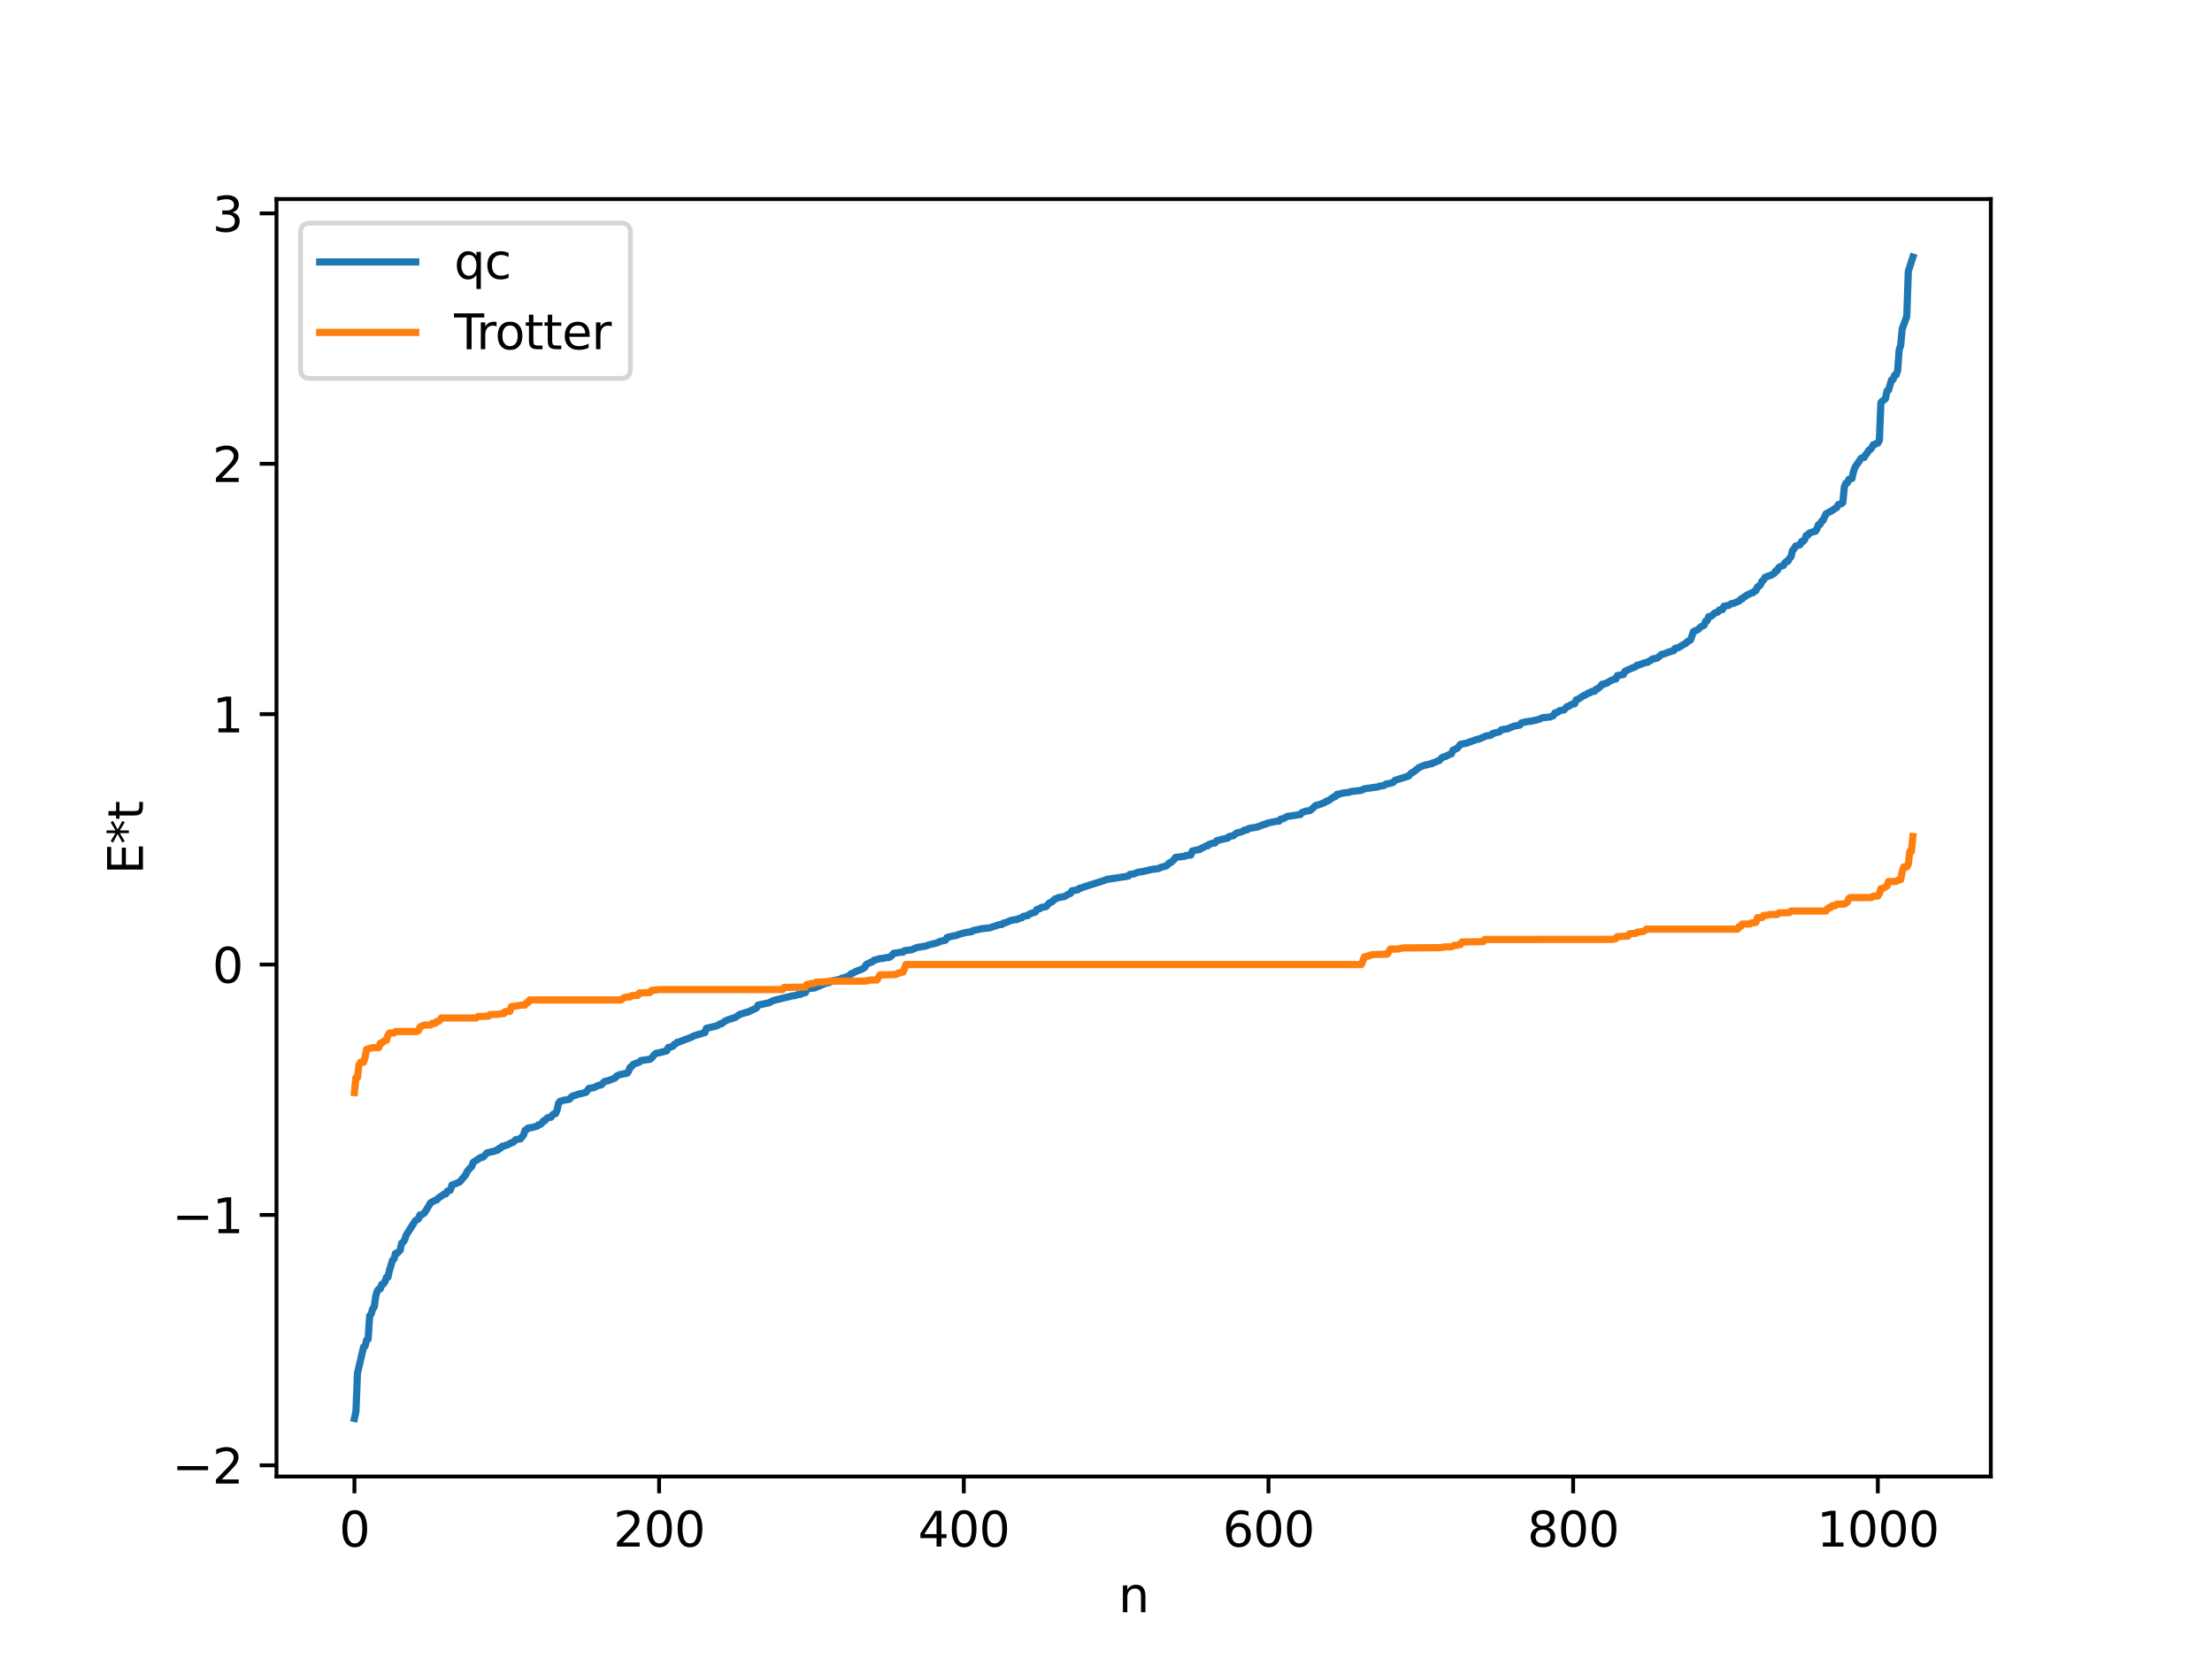 <?xml version="1.0" encoding="utf-8" standalone="no"?>
<!DOCTYPE svg PUBLIC "-//W3C//DTD SVG 1.1//EN"
  "http://www.w3.org/Graphics/SVG/1.1/DTD/svg11.dtd">
<svg xmlns:xlink="http://www.w3.org/1999/xlink" width="460.8pt" height="345.6pt" viewBox="0 0 460.8 345.6" xmlns="http://www.w3.org/2000/svg" version="1.1">
 <defs>
  <style type="text/css">*{stroke-linejoin: round; stroke-linecap: butt}</style>
 </defs>
 <g id="figure_1">
  <g id="patch_1">
   <path d="M 0 345.6 
L 460.8 345.6 
L 460.8 0 
L 0 0 
z
" style="fill: #ffffff"/>
  </g>
  <g id="axes_1">
   <g id="patch_2">
    <path d="M 57.6 307.584 
L 414.72 307.584 
L 414.72 41.472 
L 57.6 41.472 
z
" style="fill: #ffffff"/>
   </g>
   <g id="matplotlib.axis_1">
    <g id="xtick_1">
     <g id="line2d_1">
      <defs>
       <path id="m5c22556890" d="M 0 0 
L 0 3.5 
" style="stroke: #000000; stroke-width: 0.8"/>
      </defs>
      <g>
       <use xlink:href="#m5c22556890" x="73.833" y="307.584" style="stroke: #000000; stroke-width: 0.8"/>
      </g>
     </g>
     <g id="text_1">
      <!-- 0 -->
      <g transform="translate(70.651 322.182) scale(0.1 -0.1)">
       <defs>
        <path id="DejaVuSans-30" d="M 2034 4250 
Q 1547 4250 1301 3770 
Q 1056 3291 1056 2328 
Q 1056 1369 1301 889 
Q 1547 409 2034 409 
Q 2525 409 2770 889 
Q 3016 1369 3016 2328 
Q 3016 3291 2770 3770 
Q 2525 4250 2034 4250 
z
M 2034 4750 
Q 2819 4750 3233 4129 
Q 3647 3509 3647 2328 
Q 3647 1150 3233 529 
Q 2819 -91 2034 -91 
Q 1250 -91 836 529 
Q 422 1150 422 2328 
Q 422 3509 836 4129 
Q 1250 4750 2034 4750 
z
" transform="scale(0.016)"/>
       </defs>
       <use xlink:href="#DejaVuSans-30"/>
      </g>
     </g>
    </g>
    <g id="xtick_2">
     <g id="line2d_2">
      <g>
       <use xlink:href="#m5c22556890" x="137.304" y="307.584" style="stroke: #000000; stroke-width: 0.8"/>
      </g>
     </g>
     <g id="text_2">
      <!-- 200 -->
      <g transform="translate(127.76 322.182) scale(0.1 -0.1)">
       <defs>
        <path id="DejaVuSans-32" d="M 1228 531 
L 3431 531 
L 3431 0 
L 469 0 
L 469 531 
Q 828 903 1448 1529 
Q 2069 2156 2228 2338 
Q 2531 2678 2651 2914 
Q 2772 3150 2772 3378 
Q 2772 3750 2511 3984 
Q 2250 4219 1831 4219 
Q 1534 4219 1204 4116 
Q 875 4013 500 3803 
L 500 4441 
Q 881 4594 1212 4672 
Q 1544 4750 1819 4750 
Q 2544 4750 2975 4387 
Q 3406 4025 3406 3419 
Q 3406 3131 3298 2873 
Q 3191 2616 2906 2266 
Q 2828 2175 2409 1742 
Q 1991 1309 1228 531 
z
" transform="scale(0.016)"/>
       </defs>
       <use xlink:href="#DejaVuSans-32"/>
       <use xlink:href="#DejaVuSans-30" x="63.623"/>
       <use xlink:href="#DejaVuSans-30" x="127.246"/>
      </g>
     </g>
    </g>
    <g id="xtick_3">
     <g id="line2d_3">
      <g>
       <use xlink:href="#m5c22556890" x="200.775" y="307.584" style="stroke: #000000; stroke-width: 0.8"/>
      </g>
     </g>
     <g id="text_3">
      <!-- 400 -->
      <g transform="translate(191.231 322.182) scale(0.1 -0.1)">
       <defs>
        <path id="DejaVuSans-34" d="M 2419 4116 
L 825 1625 
L 2419 1625 
L 2419 4116 
z
M 2253 4666 
L 3047 4666 
L 3047 1625 
L 3713 1625 
L 3713 1100 
L 3047 1100 
L 3047 0 
L 2419 0 
L 2419 1100 
L 313 1100 
L 313 1709 
L 2253 4666 
z
" transform="scale(0.016)"/>
       </defs>
       <use xlink:href="#DejaVuSans-34"/>
       <use xlink:href="#DejaVuSans-30" x="63.623"/>
       <use xlink:href="#DejaVuSans-30" x="127.246"/>
      </g>
     </g>
    </g>
    <g id="xtick_4">
     <g id="line2d_4">
      <g>
       <use xlink:href="#m5c22556890" x="264.246" y="307.584" style="stroke: #000000; stroke-width: 0.8"/>
      </g>
     </g>
     <g id="text_4">
      <!-- 600 -->
      <g transform="translate(254.702 322.182) scale(0.1 -0.1)">
       <defs>
        <path id="DejaVuSans-36" d="M 2113 2584 
Q 1688 2584 1439 2293 
Q 1191 2003 1191 1497 
Q 1191 994 1439 701 
Q 1688 409 2113 409 
Q 2538 409 2786 701 
Q 3034 994 3034 1497 
Q 3034 2003 2786 2293 
Q 2538 2584 2113 2584 
z
M 3366 4563 
L 3366 3988 
Q 3128 4100 2886 4159 
Q 2644 4219 2406 4219 
Q 1781 4219 1451 3797 
Q 1122 3375 1075 2522 
Q 1259 2794 1537 2939 
Q 1816 3084 2150 3084 
Q 2853 3084 3261 2657 
Q 3669 2231 3669 1497 
Q 3669 778 3244 343 
Q 2819 -91 2113 -91 
Q 1303 -91 875 529 
Q 447 1150 447 2328 
Q 447 3434 972 4092 
Q 1497 4750 2381 4750 
Q 2619 4750 2861 4703 
Q 3103 4656 3366 4563 
z
" transform="scale(0.016)"/>
       </defs>
       <use xlink:href="#DejaVuSans-36"/>
       <use xlink:href="#DejaVuSans-30" x="63.623"/>
       <use xlink:href="#DejaVuSans-30" x="127.246"/>
      </g>
     </g>
    </g>
    <g id="xtick_5">
     <g id="line2d_5">
      <g>
       <use xlink:href="#m5c22556890" x="327.717" y="307.584" style="stroke: #000000; stroke-width: 0.8"/>
      </g>
     </g>
     <g id="text_5">
      <!-- 800 -->
      <g transform="translate(318.173 322.182) scale(0.1 -0.1)">
       <defs>
        <path id="DejaVuSans-38" d="M 2034 2216 
Q 1584 2216 1326 1975 
Q 1069 1734 1069 1313 
Q 1069 891 1326 650 
Q 1584 409 2034 409 
Q 2484 409 2743 651 
Q 3003 894 3003 1313 
Q 3003 1734 2745 1975 
Q 2488 2216 2034 2216 
z
M 1403 2484 
Q 997 2584 770 2862 
Q 544 3141 544 3541 
Q 544 4100 942 4425 
Q 1341 4750 2034 4750 
Q 2731 4750 3128 4425 
Q 3525 4100 3525 3541 
Q 3525 3141 3298 2862 
Q 3072 2584 2669 2484 
Q 3125 2378 3379 2068 
Q 3634 1759 3634 1313 
Q 3634 634 3220 271 
Q 2806 -91 2034 -91 
Q 1263 -91 848 271 
Q 434 634 434 1313 
Q 434 1759 690 2068 
Q 947 2378 1403 2484 
z
M 1172 3481 
Q 1172 3119 1398 2916 
Q 1625 2713 2034 2713 
Q 2441 2713 2670 2916 
Q 2900 3119 2900 3481 
Q 2900 3844 2670 4047 
Q 2441 4250 2034 4250 
Q 1625 4250 1398 4047 
Q 1172 3844 1172 3481 
z
" transform="scale(0.016)"/>
       </defs>
       <use xlink:href="#DejaVuSans-38"/>
       <use xlink:href="#DejaVuSans-30" x="63.623"/>
       <use xlink:href="#DejaVuSans-30" x="127.246"/>
      </g>
     </g>
    </g>
    <g id="xtick_6">
     <g id="line2d_6">
      <g>
       <use xlink:href="#m5c22556890" x="391.188" y="307.584" style="stroke: #000000; stroke-width: 0.8"/>
      </g>
     </g>
     <g id="text_6">
      <!-- 1000 -->
      <g transform="translate(378.463 322.182) scale(0.1 -0.1)">
       <defs>
        <path id="DejaVuSans-31" d="M 794 531 
L 1825 531 
L 1825 4091 
L 703 3866 
L 703 4441 
L 1819 4666 
L 2450 4666 
L 2450 531 
L 3481 531 
L 3481 0 
L 794 0 
L 794 531 
z
" transform="scale(0.016)"/>
       </defs>
       <use xlink:href="#DejaVuSans-31"/>
       <use xlink:href="#DejaVuSans-30" x="63.623"/>
       <use xlink:href="#DejaVuSans-30" x="127.246"/>
       <use xlink:href="#DejaVuSans-30" x="190.869"/>
      </g>
     </g>
    </g>
    <g id="text_7">
     <!-- n -->
     <g transform="translate(232.991 335.861) scale(0.1 -0.1)">
      <defs>
       <path id="DejaVuSans-6e" d="M 3513 2113 
L 3513 0 
L 2938 0 
L 2938 2094 
Q 2938 2591 2744 2837 
Q 2550 3084 2163 3084 
Q 1697 3084 1428 2787 
Q 1159 2491 1159 1978 
L 1159 0 
L 581 0 
L 581 3500 
L 1159 3500 
L 1159 2956 
Q 1366 3272 1645 3428 
Q 1925 3584 2291 3584 
Q 2894 3584 3203 3211 
Q 3513 2838 3513 2113 
z
" transform="scale(0.016)"/>
      </defs>
      <use xlink:href="#DejaVuSans-6e"/>
     </g>
    </g>
   </g>
   <g id="matplotlib.axis_2">
    <g id="ytick_1">
     <g id="line2d_7">
      <defs>
       <path id="m43eb3adefe" d="M 0 0 
L -3.5 0 
" style="stroke: #000000; stroke-width: 0.8"/>
      </defs>
      <g>
       <use xlink:href="#m43eb3adefe" x="57.6" y="305.251" style="stroke: #000000; stroke-width: 0.8"/>
      </g>
     </g>
     <g id="text_8">
      <!-- −2 -->
      <g transform="translate(35.858 309.05) scale(0.1 -0.1)">
       <defs>
        <path id="DejaVuSans-2212" d="M 678 2272 
L 4684 2272 
L 4684 1741 
L 678 1741 
L 678 2272 
z
" transform="scale(0.016)"/>
       </defs>
       <use xlink:href="#DejaVuSans-2212"/>
       <use xlink:href="#DejaVuSans-32" x="83.789"/>
      </g>
     </g>
    </g>
    <g id="ytick_2">
     <g id="line2d_8">
      <g>
       <use xlink:href="#m43eb3adefe" x="57.6" y="253.091" style="stroke: #000000; stroke-width: 0.8"/>
      </g>
     </g>
     <g id="text_9">
      <!-- −1 -->
      <g transform="translate(35.858 256.89) scale(0.1 -0.1)">
       <use xlink:href="#DejaVuSans-2212"/>
       <use xlink:href="#DejaVuSans-31" x="83.789"/>
      </g>
     </g>
    </g>
    <g id="ytick_3">
     <g id="line2d_9">
      <g>
       <use xlink:href="#m43eb3adefe" x="57.6" y="200.931" style="stroke: #000000; stroke-width: 0.8"/>
      </g>
     </g>
     <g id="text_10">
      <!-- 0 -->
      <g transform="translate(44.237 204.73) scale(0.1 -0.1)">
       <use xlink:href="#DejaVuSans-30"/>
      </g>
     </g>
    </g>
    <g id="ytick_4">
     <g id="line2d_10">
      <g>
       <use xlink:href="#m43eb3adefe" x="57.6" y="148.771" style="stroke: #000000; stroke-width: 0.8"/>
      </g>
     </g>
     <g id="text_11">
      <!-- 1 -->
      <g transform="translate(44.237 152.571) scale(0.1 -0.1)">
       <use xlink:href="#DejaVuSans-31"/>
      </g>
     </g>
    </g>
    <g id="ytick_5">
     <g id="line2d_11">
      <g>
       <use xlink:href="#m43eb3adefe" x="57.6" y="96.611" style="stroke: #000000; stroke-width: 0.8"/>
      </g>
     </g>
     <g id="text_12">
      <!-- 2 -->
      <g transform="translate(44.237 100.411) scale(0.1 -0.1)">
       <use xlink:href="#DejaVuSans-32"/>
      </g>
     </g>
    </g>
    <g id="ytick_6">
     <g id="line2d_12">
      <g>
       <use xlink:href="#m43eb3adefe" x="57.6" y="44.452" style="stroke: #000000; stroke-width: 0.8"/>
      </g>
     </g>
     <g id="text_13">
      <!-- 3 -->
      <g transform="translate(44.237 48.251) scale(0.1 -0.1)">
       <defs>
        <path id="DejaVuSans-33" d="M 2597 2516 
Q 3050 2419 3304 2112 
Q 3559 1806 3559 1356 
Q 3559 666 3084 287 
Q 2609 -91 1734 -91 
Q 1441 -91 1130 -33 
Q 819 25 488 141 
L 488 750 
Q 750 597 1062 519 
Q 1375 441 1716 441 
Q 2309 441 2620 675 
Q 2931 909 2931 1356 
Q 2931 1769 2642 2001 
Q 2353 2234 1838 2234 
L 1294 2234 
L 1294 2753 
L 1863 2753 
Q 2328 2753 2575 2939 
Q 2822 3125 2822 3475 
Q 2822 3834 2567 4026 
Q 2313 4219 1838 4219 
Q 1578 4219 1281 4162 
Q 984 4106 628 3988 
L 628 4550 
Q 988 4650 1302 4700 
Q 1616 4750 1894 4750 
Q 2613 4750 3031 4423 
Q 3450 4097 3450 3541 
Q 3450 3153 3228 2886 
Q 3006 2619 2597 2516 
z
" transform="scale(0.016)"/>
       </defs>
       <use xlink:href="#DejaVuSans-33"/>
      </g>
     </g>
    </g>
    <g id="text_14">
     <!-- E*t -->
     <g transform="translate(29.778 182.148) rotate(-90) scale(0.1 -0.1)">
      <defs>
       <path id="DejaVuSans-45" d="M 628 4666 
L 3578 4666 
L 3578 4134 
L 1259 4134 
L 1259 2753 
L 3481 2753 
L 3481 2222 
L 1259 2222 
L 1259 531 
L 3634 531 
L 3634 0 
L 628 0 
L 628 4666 
z
" transform="scale(0.016)"/>
       <path id="DejaVuSans-2a" d="M 3009 3897 
L 1888 3291 
L 3009 2681 
L 2828 2375 
L 1778 3009 
L 1778 1831 
L 1422 1831 
L 1422 3009 
L 372 2375 
L 191 2681 
L 1313 3291 
L 191 3897 
L 372 4206 
L 1422 3572 
L 1422 4750 
L 1778 4750 
L 1778 3572 
L 2828 4206 
L 3009 3897 
z
" transform="scale(0.016)"/>
       <path id="DejaVuSans-74" d="M 1172 4494 
L 1172 3500 
L 2356 3500 
L 2356 3053 
L 1172 3053 
L 1172 1153 
Q 1172 725 1289 603 
Q 1406 481 1766 481 
L 2356 481 
L 2356 0 
L 1766 0 
Q 1100 0 847 248 
Q 594 497 594 1153 
L 594 3053 
L 172 3053 
L 172 3500 
L 594 3500 
L 594 4494 
L 1172 4494 
z
" transform="scale(0.016)"/>
      </defs>
      <use xlink:href="#DejaVuSans-45"/>
      <use xlink:href="#DejaVuSans-2a" x="63.184"/>
      <use xlink:href="#DejaVuSans-74" x="113.184"/>
     </g>
    </g>
   </g>
   <g id="line2d_13">
    <path d="M 73.833 295.488 
L 74.15 294.029 
L 74.467 286.09 
L 75.737 280.594 
L 76.054 280.441 
L 76.372 279.134 
L 76.689 278.98 
L 77.006 274.108 
L 77.324 273.741 
L 77.641 272.648 
L 77.958 272.281 
L 78.276 269.977 
L 78.593 268.94 
L 78.91 268.517 
L 79.228 268.486 
L 79.545 267.54 
L 79.862 267.481 
L 80.18 267.023 
L 80.497 266.08 
L 80.815 266.078 
L 81.132 264.617 
L 81.767 262.544 
L 82.084 262.257 
L 82.401 261.09 
L 82.719 261.084 
L 83.353 260.452 
L 83.671 258.99 
L 83.988 258.746 
L 84.305 258.261 
L 84.623 257.284 
L 86.527 254.287 
L 87.162 253.913 
L 87.479 253.092 
L 87.796 253.084 
L 88.431 252.661 
L 89.066 251.629 
L 89.7 250.568 
L 90.653 250.046 
L 90.97 249.982 
L 91.287 249.599 
L 92.557 248.739 
L 92.874 248.704 
L 93.191 248.147 
L 93.826 247.929 
L 94.143 246.853 
L 94.778 246.638 
L 95.73 246.245 
L 97 244.762 
L 97.317 244.028 
L 97.952 243.3 
L 98.269 243.003 
L 98.586 242.128 
L 100.173 241.103 
L 100.491 241.103 
L 100.808 240.874 
L 101.443 240.169 
L 102.712 239.859 
L 103.029 239.825 
L 103.347 239.62 
L 103.664 239.602 
L 103.981 239.233 
L 104.299 239.182 
L 104.616 238.787 
L 104.934 238.762 
L 105.251 238.603 
L 105.568 238.577 
L 106.52 238.064 
L 106.838 238.001 
L 107.472 237.404 
L 108.424 237.242 
L 109.059 236.457 
L 109.377 235.454 
L 109.694 235.331 
L 110.011 234.995 
L 110.963 234.866 
L 111.598 234.652 
L 111.915 234.598 
L 112.233 234.288 
L 112.55 234.25 
L 112.867 233.992 
L 113.185 233.524 
L 113.502 233.48 
L 113.82 233.045 
L 114.137 232.824 
L 114.772 232.742 
L 115.089 232.248 
L 115.406 232.019 
L 115.724 232.011 
L 116.041 231.283 
L 116.358 229.818 
L 116.676 229.417 
L 116.993 229.386 
L 117.31 229.223 
L 118.58 229.014 
L 119.215 228.355 
L 119.849 228.168 
L 120.484 227.926 
L 121.436 227.725 
L 122.071 227.556 
L 122.705 226.707 
L 123.658 226.597 
L 124.61 226.124 
L 125.244 226.015 
L 125.879 225.345 
L 126.196 225.203 
L 126.514 225.192 
L 128.1 224.594 
L 128.418 224.191 
L 129.053 223.887 
L 130.322 223.613 
L 130.639 223.58 
L 130.957 223.15 
L 131.274 222.334 
L 131.591 222.166 
L 131.909 221.727 
L 133.178 221.264 
L 133.496 220.932 
L 135.4 220.669 
L 135.717 220.427 
L 136.352 219.67 
L 136.669 219.414 
L 137.304 219.318 
L 138.891 218.906 
L 139.208 218.211 
L 139.525 218.181 
L 140.16 217.953 
L 140.477 217.558 
L 140.795 217.426 
L 141.112 217.094 
L 141.429 217.082 
L 142.064 216.823 
L 143.968 216.099 
L 144.603 215.763 
L 146.507 215.202 
L 146.824 215.124 
L 147.142 214.222 
L 149.046 213.772 
L 149.363 213.687 
L 149.998 213.288 
L 150.315 213.268 
L 150.95 212.767 
L 151.585 212.459 
L 153.172 211.945 
L 153.806 211.519 
L 154.124 211.307 
L 154.758 211.125 
L 155.393 210.908 
L 155.71 210.866 
L 156.662 210.418 
L 157.297 210.143 
L 157.615 209.939 
L 157.932 209.378 
L 160.153 208.91 
L 161.105 208.426 
L 163.644 207.801 
L 165.231 207.429 
L 165.548 207.423 
L 166.183 207.179 
L 166.818 207.136 
L 167.135 206.872 
L 167.77 206.801 
L 168.087 206.068 
L 168.722 205.898 
L 169.674 205.821 
L 171.578 205.012 
L 172.213 204.755 
L 172.848 204.645 
L 173.165 204.39 
L 173.8 204.245 
L 175.069 203.985 
L 175.386 203.758 
L 176.021 203.629 
L 176.973 203.232 
L 177.291 202.847 
L 177.608 202.75 
L 178.243 202.394 
L 178.877 202.146 
L 179.512 201.92 
L 180.147 201.509 
L 180.464 200.914 
L 181.416 200.466 
L 181.734 200.363 
L 182.051 200.045 
L 183.32 199.693 
L 183.955 199.641 
L 184.59 199.483 
L 185.224 199.454 
L 185.542 199.276 
L 186.177 198.586 
L 186.811 198.516 
L 187.446 198.387 
L 188.081 198.354 
L 188.398 198.046 
L 189.985 197.841 
L 190.937 197.393 
L 192.841 197.078 
L 193.476 196.848 
L 195.38 196.363 
L 195.697 196.148 
L 196.967 195.858 
L 197.284 195.304 
L 198.553 194.984 
L 199.188 194.873 
L 199.823 194.631 
L 200.775 194.365 
L 201.41 194.222 
L 202.362 194.108 
L 202.679 193.866 
L 204.583 193.46 
L 206.17 193.285 
L 208.074 192.65 
L 208.709 192.581 
L 209.026 192.289 
L 209.343 192.265 
L 210.613 191.731 
L 211.565 191.567 
L 211.882 191.559 
L 212.2 191.361 
L 212.834 191.206 
L 213.152 190.902 
L 214.104 190.729 
L 214.421 190.436 
L 215.056 190.202 
L 215.691 189.996 
L 216.008 189.458 
L 216.643 189.275 
L 216.96 189.035 
L 217.912 188.864 
L 218.547 188.149 
L 219.181 187.834 
L 219.816 187.242 
L 220.134 187.178 
L 220.451 186.99 
L 221.72 186.778 
L 222.672 186.222 
L 222.99 186.121 
L 223.307 185.572 
L 224.259 185.405 
L 224.577 185.335 
L 224.894 185.026 
L 225.211 185.01 
L 225.846 184.753 
L 229.972 183.436 
L 230.606 183.191 
L 235.049 182.514 
L 235.367 182.153 
L 236.319 182.021 
L 236.953 181.726 
L 238.223 181.529 
L 239.81 181.137 
L 241.396 180.932 
L 241.714 180.711 
L 242.348 180.553 
L 242.983 180.379 
L 243.618 179.727 
L 243.935 179.667 
L 244.57 179.066 
L 244.887 178.613 
L 245.522 178.535 
L 246.791 178.379 
L 247.109 178.195 
L 248.061 178.128 
L 248.378 177.286 
L 249.33 177.066 
L 249.965 176.955 
L 250.282 176.696 
L 250.6 176.588 
L 251.234 176.232 
L 251.552 176.212 
L 251.869 175.902 
L 252.504 175.688 
L 253.139 175.594 
L 253.456 175.134 
L 254.725 174.805 
L 255.36 174.677 
L 255.677 174.63 
L 255.995 174.288 
L 256.947 174.079 
L 257.581 173.555 
L 258.851 173.221 
L 259.168 172.928 
L 259.803 172.881 
L 260.12 172.595 
L 262.024 172.26 
L 263.294 171.731 
L 263.611 171.723 
L 263.929 171.504 
L 265.833 171.095 
L 266.467 171.052 
L 266.785 170.629 
L 267.42 170.528 
L 268.054 170.102 
L 270.91 169.67 
L 271.228 169.262 
L 272.18 168.945 
L 272.815 168.879 
L 273.132 168.695 
L 274.084 167.792 
L 274.719 167.653 
L 275.988 167.164 
L 276.305 166.883 
L 276.623 166.869 
L 277.892 165.981 
L 278.21 165.929 
L 278.527 165.469 
L 278.844 165.463 
L 279.796 165.197 
L 281.066 165.059 
L 281.383 164.901 
L 283.605 164.632 
L 284.239 164.313 
L 285.191 164.187 
L 287.096 163.911 
L 287.413 163.752 
L 288.048 163.698 
L 288.365 163.605 
L 288.682 163.358 
L 289.952 163.1 
L 290.269 162.944 
L 290.586 162.568 
L 293.125 161.767 
L 293.443 161.665 
L 294.077 160.992 
L 294.395 160.873 
L 295.664 159.859 
L 296.934 159.348 
L 297.251 159.345 
L 297.886 159.131 
L 298.203 159.128 
L 298.52 158.893 
L 298.838 158.864 
L 299.472 158.53 
L 299.79 158.46 
L 300.424 157.804 
L 300.742 157.653 
L 301.059 157.634 
L 301.694 157.286 
L 302.329 157.057 
L 302.646 156.313 
L 303.598 155.86 
L 304.233 155.069 
L 305.502 154.815 
L 307.724 154.002 
L 308.041 153.995 
L 309.628 153.299 
L 310.58 153.157 
L 310.897 152.839 
L 311.849 152.562 
L 312.167 152.532 
L 312.484 152.349 
L 312.801 152.01 
L 314.071 151.815 
L 315.34 151.284 
L 316.61 151.042 
L 316.927 150.593 
L 317.879 150.37 
L 319.148 150.191 
L 320.418 149.916 
L 321.37 149.502 
L 322.322 149.418 
L 322.957 149.362 
L 323.591 149.079 
L 323.909 148.525 
L 324.543 148.349 
L 324.861 148.053 
L 325.496 147.949 
L 325.813 147.887 
L 326.448 147.182 
L 326.765 147.153 
L 327.4 146.728 
L 328.034 146.608 
L 328.352 145.797 
L 328.669 145.713 
L 329.939 144.881 
L 330.256 144.808 
L 330.891 144.351 
L 331.208 144.334 
L 331.525 144.074 
L 332.16 144.004 
L 332.477 143.583 
L 332.795 143.511 
L 333.429 142.973 
L 333.747 142.545 
L 334.064 142.539 
L 334.381 142.372 
L 334.699 142.336 
L 335.334 141.906 
L 336.286 141.469 
L 336.603 141.457 
L 336.92 140.736 
L 338.19 140.514 
L 338.507 139.871 
L 339.142 139.538 
L 340.729 138.875 
L 341.046 138.552 
L 341.363 138.547 
L 341.998 138.307 
L 342.633 138.065 
L 343.267 137.956 
L 343.585 137.686 
L 343.902 137.578 
L 344.22 137.271 
L 345.172 137.118 
L 345.806 136.64 
L 346.124 136.315 
L 346.441 136.301 
L 347.71 135.801 
L 348.028 135.754 
L 348.345 135.557 
L 348.662 135.544 
L 348.98 135.05 
L 349.615 134.951 
L 350.884 134.154 
L 351.201 134.049 
L 351.519 133.642 
L 352.153 133.345 
L 352.788 131.566 
L 353.74 131.126 
L 354.375 130.535 
L 355.01 130.244 
L 355.327 129.364 
L 355.644 129.302 
L 355.962 128.45 
L 356.279 128.424 
L 356.596 128.284 
L 357.231 127.68 
L 357.866 127.514 
L 358.183 127.052 
L 358.818 126.997 
L 359.135 126.283 
L 359.77 126.171 
L 360.087 126.12 
L 360.722 125.733 
L 361.039 125.714 
L 362.309 125.195 
L 362.626 124.812 
L 362.943 124.748 
L 363.261 124.388 
L 363.578 124.278 
L 363.896 123.974 
L 364.53 123.707 
L 364.848 123.51 
L 365.165 123.487 
L 365.482 123.119 
L 365.8 123.048 
L 366.117 122.242 
L 366.434 122.12 
L 366.752 121.792 
L 367.069 121.043 
L 367.386 120.838 
L 367.704 120.259 
L 368.973 119.807 
L 369.608 119.444 
L 369.925 118.904 
L 370.243 118.866 
L 370.56 118.204 
L 371.195 117.886 
L 371.512 117.802 
L 371.829 117.255 
L 372.147 116.96 
L 372.464 116.927 
L 372.781 116.308 
L 373.099 115.98 
L 373.416 114.65 
L 373.734 114.359 
L 374.051 113.748 
L 375.003 113.479 
L 375.32 112.798 
L 375.638 112.79 
L 375.955 112.392 
L 376.272 111.547 
L 376.59 111.515 
L 376.907 111.055 
L 377.859 110.727 
L 378.177 110.67 
L 378.494 110.184 
L 378.811 109.31 
L 379.129 109.282 
L 379.446 108.604 
L 379.763 108.433 
L 380.398 107.025 
L 381.667 106.352 
L 382.302 105.892 
L 382.62 105.753 
L 382.937 105.113 
L 383.572 104.947 
L 383.889 104.692 
L 384.206 101.446 
L 384.524 100.675 
L 384.841 100.569 
L 385.158 99.859 
L 385.793 99.692 
L 386.11 98.246 
L 386.428 97.343 
L 387.697 95.485 
L 388.015 95.319 
L 388.332 95.31 
L 388.649 94.715 
L 388.967 94.387 
L 389.284 93.824 
L 389.601 93.658 
L 389.919 93.255 
L 390.236 92.646 
L 390.553 92.6 
L 390.871 92.377 
L 391.188 92.318 
L 391.505 91.723 
L 391.823 83.92 
L 392.14 83.519 
L 392.458 83.353 
L 392.775 83.043 
L 393.092 81.45 
L 393.41 81.283 
L 394.044 79.137 
L 394.362 79.054 
L 394.679 78.177 
L 394.996 78.108 
L 395.314 77.231 
L 395.631 72.854 
L 395.948 71.977 
L 396.266 68.48 
L 397.218 65.942 
L 397.535 56.515 
L 398.487 53.568 
L 398.487 53.568 
" clip-path="url(#p459f7ad9a8)" style="fill: none; stroke: #1f77b4; stroke-width: 1.5; stroke-linecap: square"/>
   </g>
   <g id="line2d_14">
    <path d="M 73.833 227.597 
L 74.15 224.486 
L 74.467 224.486 
L 74.785 221.826 
L 75.102 221.273 
L 75.737 221.273 
L 76.054 220.278 
L 76.372 218.598 
L 77.641 218.235 
L 78.91 218.235 
L 79.228 217.287 
L 79.545 217.287 
L 80.18 216.732 
L 80.497 216.732 
L 80.815 215.684 
L 81.132 215.191 
L 82.084 215.182 
L 82.401 214.89 
L 86.844 214.874 
L 87.162 214.714 
L 87.479 213.954 
L 88.431 213.524 
L 89.7 213.524 
L 90.018 213.188 
L 90.653 213.188 
L 90.97 212.797 
L 91.287 212.797 
L 91.605 212.594 
L 91.922 212.071 
L 99.221 212.071 
L 99.539 211.76 
L 101.76 211.686 
L 102.077 211.363 
L 103.981 211.29 
L 104.299 211.164 
L 104.934 211.164 
L 105.251 210.722 
L 106.203 210.699 
L 106.52 209.7 
L 108.742 209.371 
L 109.377 209.371 
L 109.694 208.866 
L 110.011 208.866 
L 110.329 208.308 
L 129.37 208.308 
L 130.005 207.808 
L 130.639 207.692 
L 131.274 207.673 
L 131.591 207.414 
L 132.861 207.355 
L 133.178 206.855 
L 135.4 206.751 
L 135.717 206.325 
L 137.304 206.147 
L 163.01 206.147 
L 163.327 205.705 
L 167.77 205.624 
L 168.087 205.077 
L 168.405 205.077 
L 168.722 204.931 
L 169.674 204.837 
L 169.991 204.612 
L 171.896 204.543 
L 172.848 204.385 
L 180.147 204.385 
L 180.781 204.269 
L 181.416 204.155 
L 182.686 204.155 
L 183.32 203.092 
L 186.494 203.02 
L 186.811 202.927 
L 187.129 202.693 
L 187.446 202.693 
L 187.763 202.535 
L 188.081 202.535 
L 188.398 201.874 
L 188.715 200.931 
L 283.605 200.931 
L 284.239 199.327 
L 284.557 199.327 
L 284.874 199.169 
L 285.191 199.169 
L 285.509 198.935 
L 286.143 198.842 
L 289 198.771 
L 289.634 197.708 
L 291.221 197.708 
L 292.173 197.477 
L 300.107 197.41 
L 301.059 197.251 
L 302.329 197.251 
L 302.963 196.931 
L 303.598 196.931 
L 303.915 196.785 
L 304.233 196.785 
L 304.55 196.238 
L 308.993 196.157 
L 309.31 195.715 
L 335.968 195.691 
L 336.603 195.537 
L 336.92 195.112 
L 339.142 195.007 
L 339.459 194.508 
L 340.729 194.448 
L 341.046 194.189 
L 342.315 194.055 
L 342.633 193.872 
L 342.95 193.555 
L 361.991 193.555 
L 362.309 192.997 
L 362.626 192.997 
L 362.943 192.492 
L 364.53 192.492 
L 364.848 192.261 
L 365.8 192.163 
L 366.117 191.163 
L 367.069 191.141 
L 367.386 190.698 
L 368.021 190.698 
L 368.656 190.499 
L 370.243 190.499 
L 370.56 190.176 
L 372.781 190.103 
L 373.099 189.791 
L 380.398 189.791 
L 380.715 189.268 
L 381.033 189.065 
L 381.35 189.065 
L 381.667 188.675 
L 382.302 188.675 
L 382.62 188.339 
L 384.206 188.339 
L 384.841 187.908 
L 385.158 187.148 
L 385.476 186.989 
L 389.919 186.972 
L 390.236 186.68 
L 391.188 186.671 
L 391.505 186.178 
L 391.823 185.13 
L 392.14 185.13 
L 393.092 184.575 
L 393.41 183.627 
L 394.996 183.627 
L 395.314 183.367 
L 395.948 183.264 
L 396.266 181.584 
L 396.583 180.589 
L 397.218 180.589 
L 397.535 180.036 
L 397.853 177.377 
L 398.17 177.377 
L 398.487 174.265 
L 398.487 174.265 
" clip-path="url(#p459f7ad9a8)" style="fill: none; stroke: #ff7f0e; stroke-width: 1.5; stroke-linecap: square"/>
   </g>
   <g id="patch_3">
    <path d="M 57.6 307.584 
L 57.6 41.472 
" style="fill: none; stroke: #000000; stroke-width: 0.8; stroke-linejoin: miter; stroke-linecap: square"/>
   </g>
   <g id="patch_4">
    <path d="M 414.72 307.584 
L 414.72 41.472 
" style="fill: none; stroke: #000000; stroke-width: 0.8; stroke-linejoin: miter; stroke-linecap: square"/>
   </g>
   <g id="patch_5">
    <path d="M 57.6 307.584 
L 414.72 307.584 
" style="fill: none; stroke: #000000; stroke-width: 0.8; stroke-linejoin: miter; stroke-linecap: square"/>
   </g>
   <g id="patch_6">
    <path d="M 57.6 41.472 
L 414.72 41.472 
" style="fill: none; stroke: #000000; stroke-width: 0.8; stroke-linejoin: miter; stroke-linecap: square"/>
   </g>
   <g id="legend_1">
    <g id="patch_7">
     <path d="M 64.6 78.828 
L 129.342 78.828 
Q 131.342 78.828 131.342 76.828 
L 131.342 48.472 
Q 131.342 46.472 129.342 46.472 
L 64.6 46.472 
Q 62.6 46.472 62.6 48.472 
L 62.6 76.828 
Q 62.6 78.828 64.6 78.828 
z
" style="fill: #ffffff; opacity: 0.8; stroke: #cccccc; stroke-linejoin: miter"/>
    </g>
    <g id="line2d_15">
     <path d="M 66.6 54.57 
L 76.6 54.57 
L 86.6 54.57 
" style="fill: none; stroke: #1f77b4; stroke-width: 1.5; stroke-linecap: square"/>
    </g>
    <g id="text_15">
     <!-- qc -->
     <g transform="translate(94.6 58.07) scale(0.1 -0.1)">
      <defs>
       <path id="DejaVuSans-71" d="M 947 1747 
Q 947 1113 1208 752 
Q 1469 391 1925 391 
Q 2381 391 2643 752 
Q 2906 1113 2906 1747 
Q 2906 2381 2643 2742 
Q 2381 3103 1925 3103 
Q 1469 3103 1208 2742 
Q 947 2381 947 1747 
z
M 2906 525 
Q 2725 213 2448 61 
Q 2172 -91 1784 -91 
Q 1150 -91 751 415 
Q 353 922 353 1747 
Q 353 2572 751 3078 
Q 1150 3584 1784 3584 
Q 2172 3584 2448 3432 
Q 2725 3281 2906 2969 
L 2906 3500 
L 3481 3500 
L 3481 -1331 
L 2906 -1331 
L 2906 525 
z
" transform="scale(0.016)"/>
       <path id="DejaVuSans-63" d="M 3122 3366 
L 3122 2828 
Q 2878 2963 2633 3030 
Q 2388 3097 2138 3097 
Q 1578 3097 1268 2742 
Q 959 2388 959 1747 
Q 959 1106 1268 751 
Q 1578 397 2138 397 
Q 2388 397 2633 464 
Q 2878 531 3122 666 
L 3122 134 
Q 2881 22 2623 -34 
Q 2366 -91 2075 -91 
Q 1284 -91 818 406 
Q 353 903 353 1747 
Q 353 2603 823 3093 
Q 1294 3584 2113 3584 
Q 2378 3584 2631 3529 
Q 2884 3475 3122 3366 
z
" transform="scale(0.016)"/>
      </defs>
      <use xlink:href="#DejaVuSans-71"/>
      <use xlink:href="#DejaVuSans-63" x="63.477"/>
     </g>
    </g>
    <g id="line2d_16">
     <path d="M 66.6 69.249 
L 76.6 69.249 
L 86.6 69.249 
" style="fill: none; stroke: #ff7f0e; stroke-width: 1.5; stroke-linecap: square"/>
    </g>
    <g id="text_16">
     <!-- Trotter -->
     <g transform="translate(94.6 72.749) scale(0.1 -0.1)">
      <defs>
       <path id="DejaVuSans-54" d="M -19 4666 
L 3928 4666 
L 3928 4134 
L 2272 4134 
L 2272 0 
L 1638 0 
L 1638 4134 
L -19 4134 
L -19 4666 
z
" transform="scale(0.016)"/>
       <path id="DejaVuSans-72" d="M 2631 2963 
Q 2534 3019 2420 3045 
Q 2306 3072 2169 3072 
Q 1681 3072 1420 2755 
Q 1159 2438 1159 1844 
L 1159 0 
L 581 0 
L 581 3500 
L 1159 3500 
L 1159 2956 
Q 1341 3275 1631 3429 
Q 1922 3584 2338 3584 
Q 2397 3584 2469 3576 
Q 2541 3569 2628 3553 
L 2631 2963 
z
" transform="scale(0.016)"/>
       <path id="DejaVuSans-6f" d="M 1959 3097 
Q 1497 3097 1228 2736 
Q 959 2375 959 1747 
Q 959 1119 1226 758 
Q 1494 397 1959 397 
Q 2419 397 2687 759 
Q 2956 1122 2956 1747 
Q 2956 2369 2687 2733 
Q 2419 3097 1959 3097 
z
M 1959 3584 
Q 2709 3584 3137 3096 
Q 3566 2609 3566 1747 
Q 3566 888 3137 398 
Q 2709 -91 1959 -91 
Q 1206 -91 779 398 
Q 353 888 353 1747 
Q 353 2609 779 3096 
Q 1206 3584 1959 3584 
z
" transform="scale(0.016)"/>
       <path id="DejaVuSans-65" d="M 3597 1894 
L 3597 1613 
L 953 1613 
Q 991 1019 1311 708 
Q 1631 397 2203 397 
Q 2534 397 2845 478 
Q 3156 559 3463 722 
L 3463 178 
Q 3153 47 2828 -22 
Q 2503 -91 2169 -91 
Q 1331 -91 842 396 
Q 353 884 353 1716 
Q 353 2575 817 3079 
Q 1281 3584 2069 3584 
Q 2775 3584 3186 3129 
Q 3597 2675 3597 1894 
z
M 3022 2063 
Q 3016 2534 2758 2815 
Q 2500 3097 2075 3097 
Q 1594 3097 1305 2825 
Q 1016 2553 972 2059 
L 3022 2063 
z
" transform="scale(0.016)"/>
      </defs>
      <use xlink:href="#DejaVuSans-54"/>
      <use xlink:href="#DejaVuSans-72" x="46.334"/>
      <use xlink:href="#DejaVuSans-6f" x="85.197"/>
      <use xlink:href="#DejaVuSans-74" x="146.379"/>
      <use xlink:href="#DejaVuSans-74" x="185.588"/>
      <use xlink:href="#DejaVuSans-65" x="224.797"/>
      <use xlink:href="#DejaVuSans-72" x="286.32"/>
     </g>
    </g>
   </g>
  </g>
 </g>
 <defs>
  <clipPath id="p459f7ad9a8">
   <rect x="57.6" y="41.472" width="357.12" height="266.112"/>
  </clipPath>
 </defs>
</svg>
